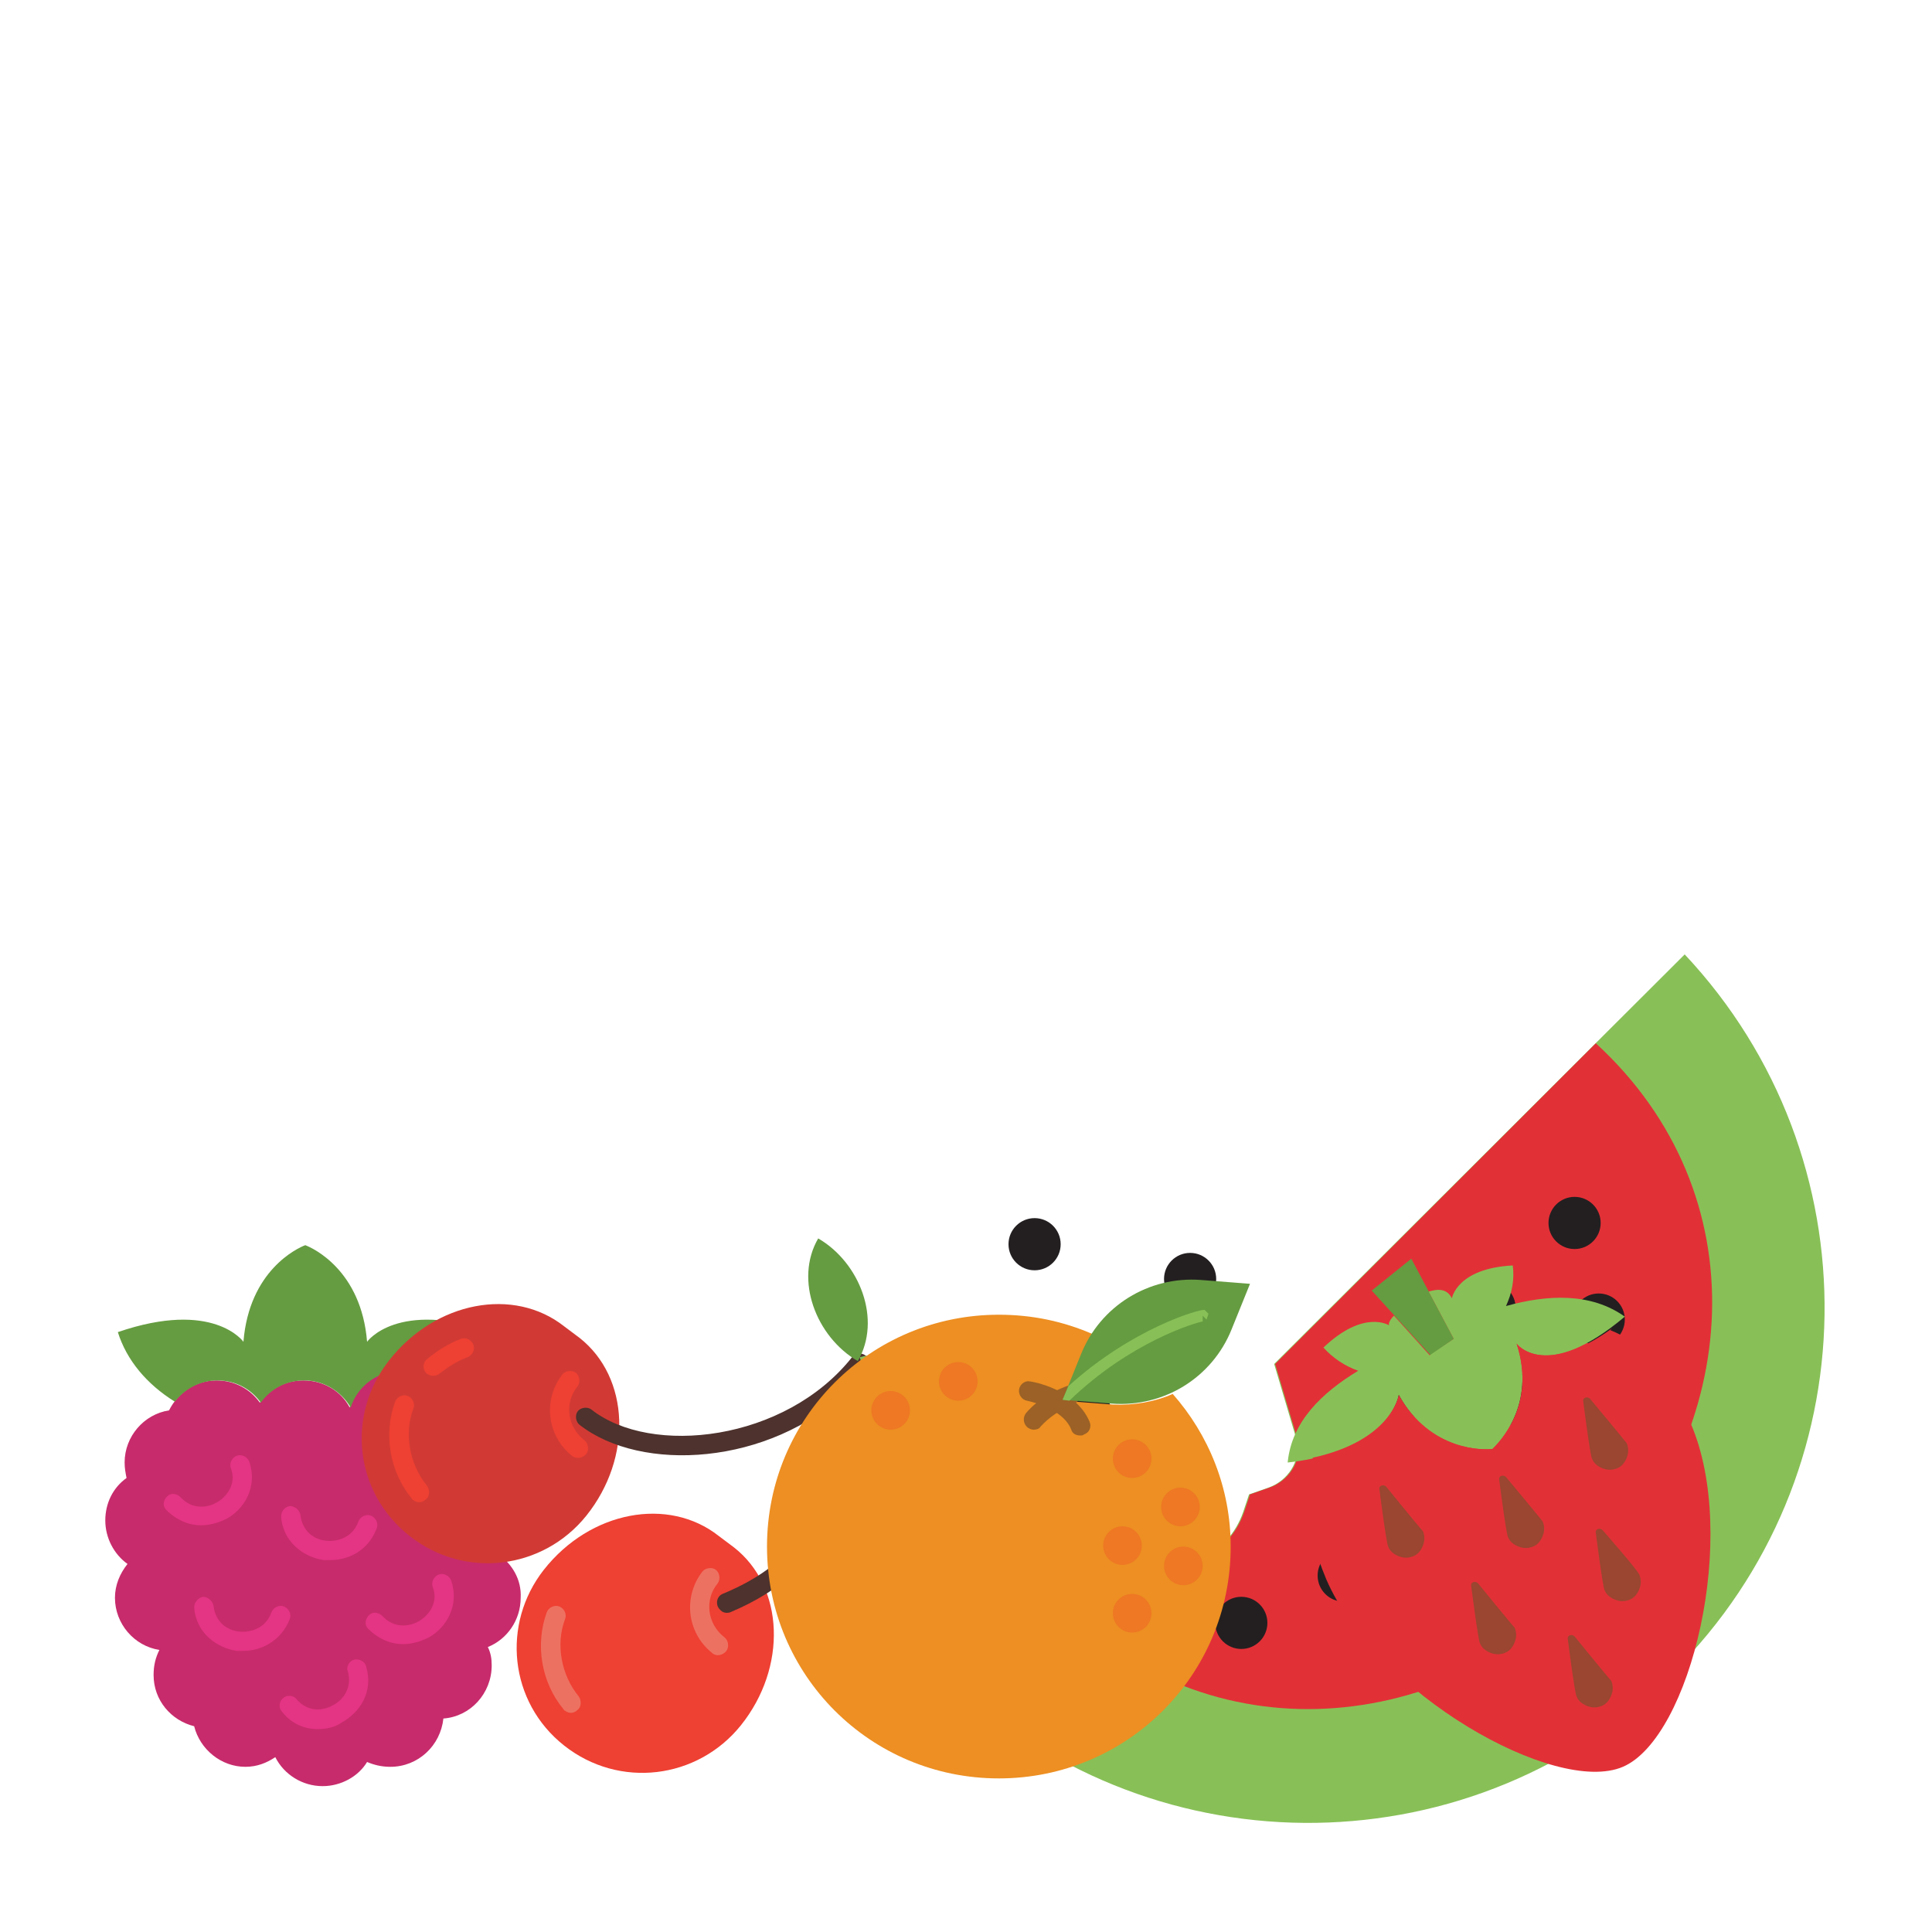 <?xml version="1.0" encoding="utf-8"?>
<!-- Generator: Adobe Illustrator 19.2.0, SVG Export Plug-In . SVG Version: 6.00 Build 0)  -->
<svg version="1.1" id="Layer_1" xmlns="http://www.w3.org/2000/svg" xmlns:xlink="http://www.w3.org/1999/xlink" x="0px" y="0px"
	 viewBox="0 0 200 200" style="enable-background:new 0 0 200 200;" xml:space="preserve">
<style type="text/css">
	.st0{fill:#C72B6B;}
	.st1{fill:#659C41;}
	.st2{fill:#E43484;}
	.st3{fill:#D13A34;}
	.st4{fill:#EE4033;}
	.st5{fill:#ED7161;}
	.st6{fill:#4D322D;}
	.st7{fill:#88C057;}
	.st8{fill:#E23037;}
	.st9{fill:#231F20;}
	.st10{fill:#9A4630;}
	.st11{fill:#ED8F22;}
	.st12{fill:#EE7823;}
	.st13{fill:#9B6126;}
</style>
<g id="Layer_95">
	<g>
		<path class="st0" d="M51.6,160.9c1.4-1,2.3-2.6,2.3-4.5c0-2.1-1.2-4-3-4.9v-0.1c0-2.6-1.8-4.7-4.2-5.3c-0.6-2.4-2.8-4.2-5.3-4.2
			c-2.4,0-4.5,1.6-5.2,3.8c-0.9-1.7-2.7-2.8-4.8-2.8c-1.9,0-3.5,0.9-4.5,2.3c-1-1.4-2.6-2.3-4.5-2.3c-2.2,0-4,1.3-4.9,3.1
			c-2.6,0.4-4.6,2.7-4.6,5.4c0,0.6,0.1,1.1,0.2,1.6c-1.4,1-2.2,2.6-2.2,4.4c0,1.8,0.9,3.5,2.3,4.5c-0.8,1-1.3,2.2-1.3,3.5
			c0,2.7,2,5,4.6,5.4c-0.4,0.8-0.6,1.6-0.6,2.6c0,2.6,1.8,4.7,4.2,5.3c0.6,2.4,2.8,4.2,5.3,4.2c1.2,0,2.2-0.4,3.1-1
			c0.9,1.8,2.8,3,4.9,3c1.9,0,3.7-1,4.6-2.5c0.7,0.3,1.5,0.5,2.4,0.5c2.9,0,5.2-2.2,5.5-5c2.8-0.2,5-2.6,5-5.5
			c0-0.7-0.1-1.3-0.4-1.9c2-0.8,3.4-2.8,3.4-5.1C54,163.5,53,161.9,51.6,160.9z"/>
		<g>
			<path class="st1" d="M31.4,128.9c0,0,0,0,0.1,0s0.1,0,0.1,0H31.4z"/>
			<path class="st1" d="M18.1,145.1c1-1.3,2.6-2.2,4.4-2.2c1.9,0,3.5,0.9,4.5,2.3c1-1.4,2.6-2.3,4.5-2.3c2,0,3.8,1.1,4.8,2.8
				c0.7-2.2,2.8-3.8,5.2-3.8c1.9,0,3.6,1,4.6,2.5c2.3-1.7,4-3.9,4.9-6.5c-9.9-3.4-13,1-13,1c-0.6-7.4-5.6-9.7-6.4-10
				c-0.8,0.3-5.8,2.6-6.4,10c0,0-3.1-4.4-13-1C13.1,140.8,15.2,143.3,18.1,145.1z"/>
		</g>
		<path class="st2" d="M20.8,157.9c-1.2,0-2.5-0.5-3.6-1.6c-0.4-0.4-0.3-1,0.1-1.4s1-0.3,1.4,0.1c1.2,1.3,2.8,1.1,3.8,0.5
			s2-1.9,1.4-3.5c-0.2-0.5,0.1-1.1,0.6-1.3s1.1,0.1,1.3,0.6c0.9,2.6-0.5,4.9-2.3,5.9C22.7,157.6,21.8,157.9,20.8,157.9z"/>
		<path class="st2" d="M41.7,170.2c-1.2,0-2.5-0.5-3.6-1.6c-0.4-0.4-0.3-1,0.1-1.4c0.4-0.4,1-0.3,1.4,0.1c1.2,1.3,2.8,1.1,3.8,0.5
			s2-1.9,1.4-3.5c-0.2-0.5,0.1-1.1,0.6-1.3s1.1,0.1,1.3,0.6c0.9,2.6-0.5,4.9-2.3,5.9C43.6,169.9,42.7,170.2,41.7,170.2z"/>
		<path class="st2" d="M25.2,170.9c-0.2,0-0.5,0-0.7,0c-2-0.3-4.2-1.8-4.4-4.5c0-0.5,0.4-1,0.9-1.1c0.5,0,1,0.4,1.1,0.9
			c0.2,1.8,1.5,2.6,2.7,2.7c1.1,0.1,2.7-0.3,3.3-2c0.2-0.5,0.8-0.8,1.3-0.6s0.8,0.8,0.6,1.3C29.1,169.9,27,170.9,25.2,170.9z"/>
		<path class="st2" d="M34.2,161.5c-0.2,0-0.5,0-0.7,0c-2-0.3-4.2-1.8-4.4-4.5c0-0.6,0.4-1,0.9-1.1c0.5,0,1,0.4,1.1,0.9
			c0.2,1.8,1.5,2.6,2.7,2.7c1.1,0.1,2.7-0.3,3.3-2c0.2-0.5,0.8-0.8,1.3-0.6s0.8,0.8,0.6,1.3C38.1,160.6,36,161.5,34.2,161.5z"/>
		<path class="st2" d="M32.9,179c-1.3,0-2.7-0.5-3.7-1.8c-0.4-0.4-0.3-1.1,0.1-1.4c0.4-0.4,1.1-0.3,1.4,0.1c1.2,1.4,2.8,1.2,3.8,0.6
			c1-0.5,2-1.8,1.5-3.5c-0.2-0.5,0.2-1.1,0.7-1.2s1.1,0.2,1.2,0.7c0.8,2.7-0.7,4.8-2.5,5.8C34.7,178.8,33.8,179,32.9,179z"/>
		<path class="st2" d="M45.1,155.9c-1,0-1.9-0.3-2.7-0.7c-1.8-1-3.2-3.3-2.3-5.9c0.2-0.5,0.7-0.8,1.3-0.6c0.5,0.2,0.8,0.7,0.6,1.3
			c-0.5,1.7,0.4,3,1.4,3.6s2.6,0.8,3.8-0.5c0.4-0.4,1-0.4,1.4-0.1c0.4,0.4,0.4,1,0.1,1.4C47.6,155.4,46.3,155.9,45.1,155.9z"/>
	</g>
	<g>
		<path class="st3" d="M40.3,140.8c4.8-6.1,12.9-7.6,18.1-3.5l1.6,1.2c5.2,4.1,5.5,12.4,0.7,18.4c-4.5,5.6-12.6,6.6-18.3,2.1
			S35.8,146.5,40.3,140.8z"/>
		<path class="st4" d="M42.8,155.3c-0.1,0-0.1-0.1-0.2-0.2c-2.3-2.8-2.9-6.7-1.7-10c0.2-0.5,0.8-0.8,1.3-0.6s0.8,0.8,0.6,1.3
			c-1,2.6-0.4,5.8,1.4,8c0.3,0.4,0.3,1.1-0.1,1.4C43.7,155.6,43.2,155.6,42.8,155.3z"/>
		<path class="st4" d="M44.2,142.2c-0.1,0-0.1-0.1-0.1-0.1c-0.4-0.4-0.3-1.1,0.1-1.4c1.1-0.9,2.2-1.6,3.5-2.1
			c0.5-0.2,1.1,0.1,1.3,0.6s-0.1,1.1-0.6,1.3c-1.1,0.4-2,1-2.9,1.7C45.1,142.5,44.6,142.5,44.2,142.2z"/>
		<path class="st4" d="M56.3,162.5c4.8-6.1,12.9-7.6,18.1-3.5l1.6,1.2c5.2,4.1,5.5,12.4,0.7,18.4c-4.5,5.6-12.6,6.6-18.3,2.1
			S51.9,168.1,56.3,162.5z"/>
		<path class="st4" d="M59.2,150.7c-2.6-2.1-3-5.8-1-8.4c0.3-0.4,1-0.5,1.4-0.2s0.5,1,0.2,1.4c-1.4,1.7-1.1,4.2,0.7,5.6
			c0.4,0.3,0.5,1,0.2,1.4S59.7,151.1,59.2,150.7z"/>
		<path class="st5" d="M73.7,171.1c-2.6-2.1-3-5.8-1-8.4c0.3-0.4,1-0.5,1.4-0.2s0.5,1,0.2,1.4c-1.4,1.7-1.1,4.2,0.7,5.6
			c0.4,0.3,0.5,1,0.2,1.4C74.8,171.4,74.1,171.5,73.7,171.1z"/>
		<path class="st6" d="M74.6,166.7c-0.1-0.1-0.2-0.2-0.3-0.4c-0.2-0.5,0-1.1,0.5-1.3c8-3.3,11.5-8.8,12.9-21
			c-8.1,7.7-21.3,8.5-27.7,3.5c-0.4-0.3-0.5-1-0.2-1.4s1-0.5,1.4-0.2c6.2,4.9,20.1,3.3,27-5.4c0.3-0.3,0.7-0.5,1.2-0.3
			c0.4,0.2,0.7,0.6,0.6,1c-1.1,12.9-3.7,21.2-14.4,25.7C75.3,167,74.9,167,74.6,166.7z"/>
		<path class="st7" d="M89,140.5c1.3,4.8,7.1,7.4,11.9,6.1C99.6,141.8,93.8,139.2,89,140.5z"/>
		<path class="st1" d="M84.7,128.2c-2.5,4.3-0.2,10.2,4.1,12.7C91.3,136.6,89,130.7,84.7,128.2z"/>
		<path class="st5" d="M58.5,177.1c-0.1,0-0.1-0.1-0.2-0.2c-2.3-2.8-2.9-6.7-1.7-10c0.2-0.5,0.8-0.8,1.3-0.6s0.8,0.8,0.6,1.3
			c-1,2.6-0.4,5.8,1.4,8c0.3,0.4,0.3,1.1-0.1,1.4C59.4,177.4,58.9,177.4,58.5,177.1z"/>
	</g>
	<g>
		<path class="st7" d="M131.9,141.2l2.4,8.1c0.3,2-1,4-3,4.7l-2,0.7l-0.6,1.8c-0.8,2.3-2.4,4.1-4.8,4.9c-2.1,0.6-6.5-4-8.4-3.7
			l-16.6,16.6c21,19.6,53.8,19.2,74.3-1.2s20.9-53.3,1.2-74.3L131.9,141.2z"/>
		<path class="st8" d="M165.2,108L132,141.2l2.4,8.1c0.3,2-1,4-3,4.7l-2,0.7l-0.6,1.8c-0.8,2.3-2.4,4.1-4.8,4.9
			c-2.1,0.6-6.5-4-8.4-3.7l-7.1,7.1l0,0c15.6,17,40,15.5,56-0.6S182.2,123.6,165.2,108L165.2,108z"/>
		<circle class="st9" cx="107.1" cy="128.8" r="2.7"/>
		<circle class="st9" cx="128.5" cy="168" r="2.7"/>
		<circle class="st9" cx="145.4" cy="144.2" r="2.7"/>
		<circle class="st9" cx="154.2" cy="135.4" r="2.7"/>
		<circle class="st9" cx="149.1" cy="165.6" r="2.7"/>
		<circle class="st9" cx="158" cy="156.8" r="2.7"/>
		<circle class="st9" cx="166.8" cy="148" r="2.7"/>
		<circle class="st9" cx="163" cy="126.6" r="2.7"/>
		<circle class="st9" cx="139.1" cy="163.1" r="2.7"/>
		<circle class="st9" cx="148.1" cy="153.8" r="2.7"/>
		<circle class="st9" cx="157" cy="144.9" r="2.7"/>
		<circle class="st9" cx="112.5" cy="146.6" r="2.7"/>
		<circle class="st9" cx="123.2" cy="132.4" r="2.7"/>
		<circle class="st9" cx="165.5" cy="136.6" r="2.7"/>
	</g>
	<g>
		<polygon class="st1" points="150.5,138.6 148.1,140.3 142,133.6 146.1,130.3 		"/>
		<path class="st7" d="M155.9,135.2c0.6-1.3,0.9-2.7,0.7-4.2c-5.8,0.3-6.3,3.4-6.3,3.4c-0.5-1-1.4-1-2.4-0.7l2.6,4.9l0,0l0,0l0,0
			l-2.5,1.7l0,0l0,0l0,0l-3.7-4.1c-0.4,0.4-0.6,0.8-0.5,1c0,0-2.6-1.7-6.8,2.3c1,1.1,2.2,1.9,3.6,2.4c-3.8,2.3-6.9,5.3-7.3,9.5
			c10.7-1.2,11.5-7,11.5-7c3.2,5.9,8.8,5.7,9.7,5.6c0.6-0.6,4.6-4.5,2.5-10.9c0,0,3,4.1,11.2-2.8C164.7,133.8,160.2,134,155.9,135.2
			z"/>
		<g>
			<path class="st8" d="M166.9,137.5L166.9,137.5c-7.2,5.2-9.9,1.6-9.9,1.6c2.1,6.4-1.9,10.3-2.5,10.9c-0.8,0.1-6.4,0.3-9.7-5.6
				c0,0-0.7,4.7-8.9,6.5c0,0,0,0,0,0.1h0.1c-1.3,3.2-0.9,7.2,1.3,12.5c5.1,11.8,23.7,22.4,30.7,19.4s12.1-23.9,7-35.6
				c-2.3-5.4-5-8.3-8.3-9.6C166.8,137.6,166.9,137.5,166.9,137.5z"/>
		</g>
		<path class="st10" d="M143.5,153.9c-0.3-0.3-0.8-0.1-0.7,0.3c0,0,0.7,5.5,0.9,5.9c0.2,0.5,0.6,0.8,1.1,1s1,0.2,1.5,0
			s0.8-0.6,1-1.1s0.2-1,0-1.5C146.9,158.1,143.5,153.9,143.5,153.9z"/>
		<path class="st10" d="M155.9,152.9c-0.3-0.3-0.8-0.1-0.7,0.3c0,0,0.7,5.5,0.9,5.9c0.2,0.5,0.6,0.8,1.1,1s1,0.2,1.5,0
			s0.8-0.6,1-1.1s0.2-1,0-1.5C159.4,157.1,155.9,152.9,155.9,152.9z"/>
		<path class="st10" d="M164.6,144.8c-0.3-0.3-0.8-0.1-0.7,0.3c0,0,0.7,5.5,0.9,5.9c0.2,0.5,0.6,0.8,1.1,1s1,0.2,1.5,0
			s0.8-0.6,1-1.1s0.2-1,0-1.5C168.1,149,164.6,144.8,164.6,144.8z"/>
		<path class="st10" d="M153,163.9c-0.3-0.3-0.8-0.1-0.7,0.3c0,0,0.7,5.5,0.9,5.9c0.2,0.5,0.6,0.8,1.1,1s1,0.2,1.5,0s0.8-0.6,1-1.1
			s0.2-1,0-1.5C156.5,168.2,153,163.9,153,163.9z"/>
		<path class="st10" d="M163,169.4c-0.3-0.3-0.8-0.1-0.7,0.3c0,0,0.7,5.5,0.9,5.9c0.2,0.5,0.6,0.8,1.1,1s1,0.2,1.5,0s0.8-0.6,1-1.1
			s0.2-1,0-1.5C166.5,173.7,163,169.4,163,169.4z"/>
		<path class="st10" d="M165.9,158.4c-0.3-0.3-0.8-0.1-0.7,0.3c0,0,0.7,5.5,0.9,5.9c0.2,0.5,0.6,0.8,1.1,1s1,0.2,1.5,0
			s0.8-0.6,1-1.1s0.2-1,0-1.5S165.9,158.4,165.9,158.4z"/>
	</g>
	<g>
		<path class="st11" d="M115.2,145.4l-5.1-0.4l1.9-4.7c0.3-0.8,0.7-1.5,1.1-2.2c-3-1.3-6.2-2-9.7-2c-13.3,0-24,10.7-24,24
			s10.7,24,24,24s24-10.7,24-24c0-6.1-2.3-11.6-6-15.8C119.6,145.1,117.4,145.5,115.2,145.4z"/>
		<circle class="st12" cx="117.2" cy="151" r="2"/>
		<circle class="st12" cx="122.5" cy="162.1" r="2"/>
		<circle class="st12" cx="122.2" cy="156" r="2"/>
		<circle class="st12" cx="116.2" cy="160" r="2"/>
		<circle class="st12" cx="117.2" cy="167" r="2"/>
		<circle class="st12" cx="99.2" cy="143" r="2"/>
		<circle class="st12" cx="92.2" cy="146" r="2"/>
		<g>
			<path class="st11" d="M106.4,144c0,0,4.3,0.7,5.4,3.6"/>
			<path class="st13" d="M111.8,148.6c-0.4,0-0.8-0.2-0.9-0.6c-0.9-2.3-4.6-3-4.6-3c-0.5-0.1-0.9-0.6-0.8-1.2
				c0.1-0.5,0.6-0.9,1.1-0.8c0.2,0,4.8,0.8,6.2,4.2c0.2,0.5,0,1.1-0.6,1.3C112.1,148.6,112,148.6,111.8,148.6z"/>
		</g>
		<g>
			<path class="st11" d="M107,147c1-1.1,2.3-2,3.8-2.6"/>
			<path class="st13" d="M107,148c-0.2,0-0.5-0.1-0.7-0.3c-0.4-0.4-0.4-1-0.1-1.4c1.1-1.3,2.6-2.2,4.2-2.8c0.5-0.2,1.1,0.1,1.3,0.6
				c0.2,0.5-0.1,1.1-0.6,1.3c-1.3,0.5-2.5,1.3-3.4,2.3C107.6,147.9,107.3,148,107,148z"/>
		</g>
		<path class="st1" d="M129.4,132.9l-5.1-0.4c-5.4-0.4-10.4,2.7-12.4,7.7l-1.9,4.7l5.1,0.4c5.4,0.4,10.4-2.7,12.4-7.7L129.4,132.9z"
			/>
		<path class="st7" d="M110.6,143.5l-0.6,1.4l0.7,0.1c6.3-6.1,13.1-8.1,13.8-8.2v-0.6l0.4,0.4l0.2-0.6l-0.4-0.4
			C124.2,135.5,117.2,137.5,110.6,143.5z"/>
	</g>
</g>
</svg>
